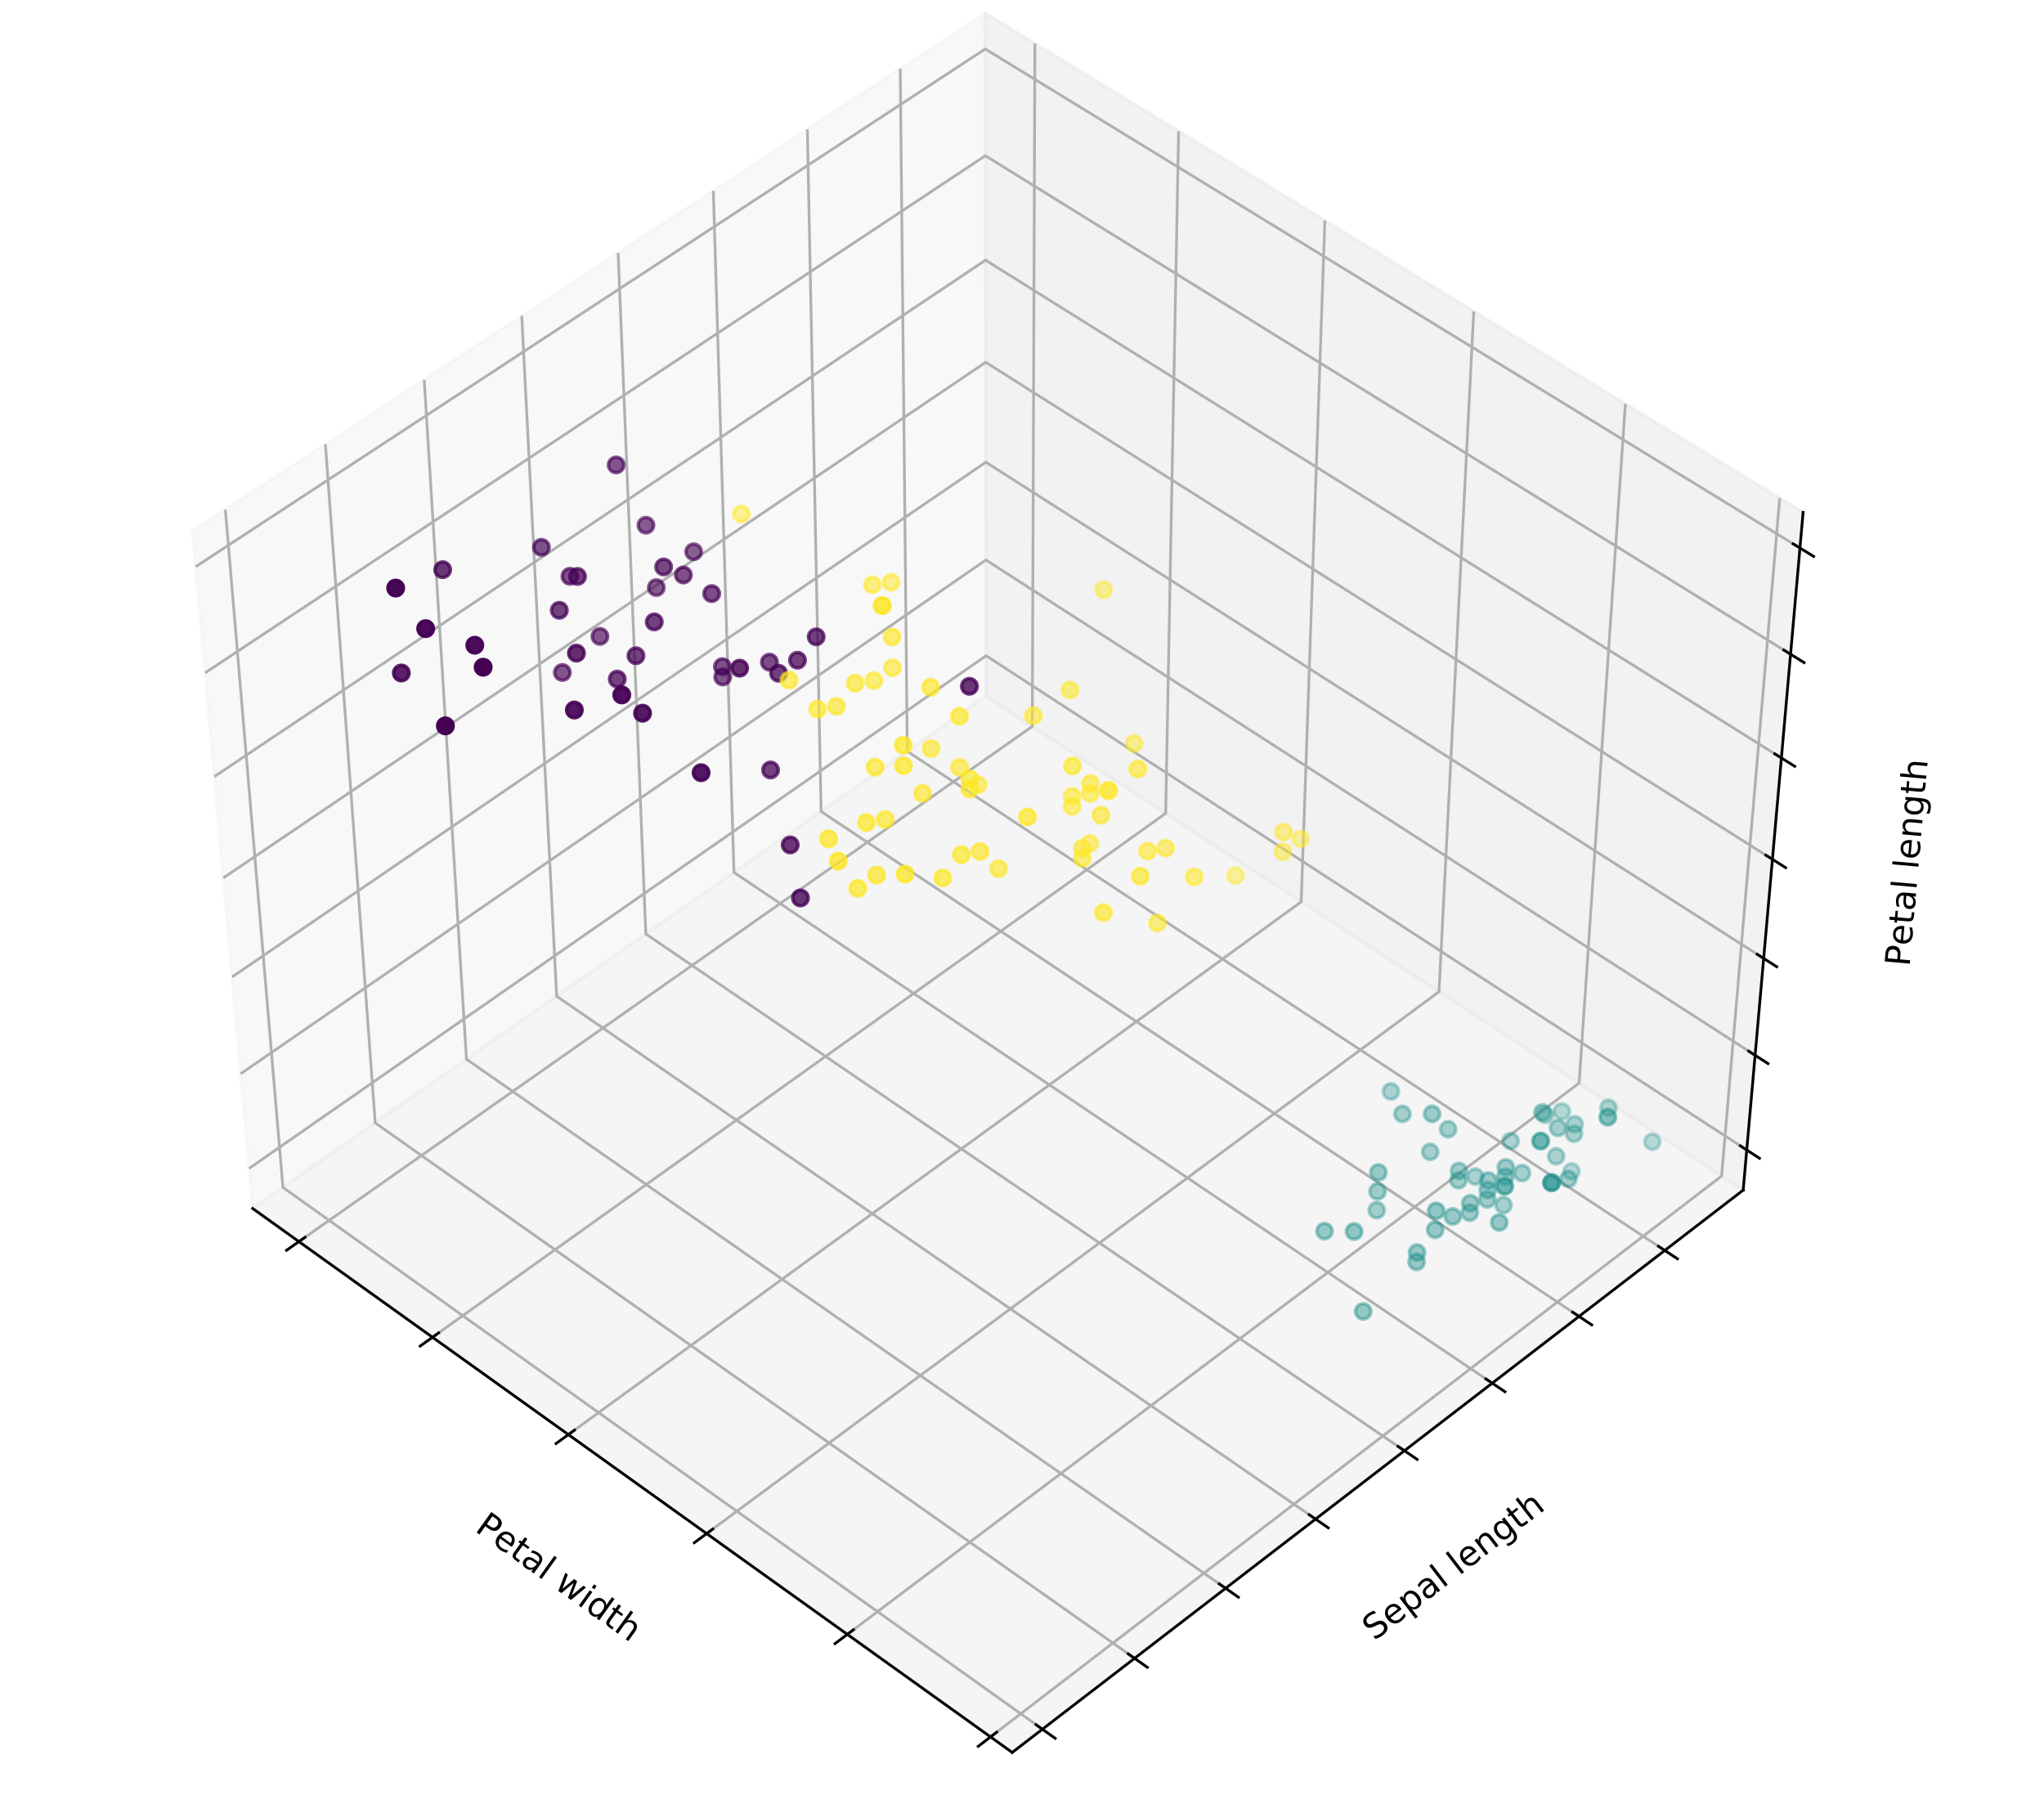 <?xml version="1.0" encoding="utf-8" standalone="no"?>
<!DOCTYPE svg PUBLIC "-//W3C//DTD SVG 1.1//EN"
  "http://www.w3.org/Graphics/SVG/1.1/DTD/svg11.dtd">
<!-- Created with matplotlib (http://matplotlib.org/) -->
<svg height="519pt" version="1.1" viewBox="0 0 591 519" width="591pt" xmlns="http://www.w3.org/2000/svg" xmlns:xlink="http://www.w3.org/1999/xlink">
 <defs>
  <style type="text/css">
*{stroke-linecap:butt;stroke-linejoin:round;}
  </style>
 </defs>
 <g id="figure_1">
  <g id="patch_1">
   <path d="M 0 519.12 
L 591.84 519.12 
L 591.84 0 
L 0 0 
z
" style="fill:#ffffff;"/>
  </g>
  <g id="patch_2">
   <path d="M 0 519.12 
L 562.248 519.12 
L 562.248 0 
L 0 0 
z
" style="fill:#ffffff;"/>
  </g>
  <g id="pane3d_1">
   <g id="patch_3">
    <path d="M 285.131 201.275 
L 73.061 349.354 
L 55.679 153.515 
L 284.856 3.808 
" style="fill:#f2f2f2;opacity:0.5;stroke:#f2f2f2;stroke-linejoin:miter;"/>
   </g>
  </g>
  <g id="pane3d_2">
   <g id="patch_4">
    <path d="M 504.026 344.037 
L 285.131 201.275 
L 284.856 3.808 
L 521.348 148.12 
" style="fill:#e6e6e6;opacity:0.5;stroke:#e6e6e6;stroke-linejoin:miter;"/>
   </g>
  </g>
  <g id="pane3d_3">
   <g id="patch_5">
    <path d="M 504.026 344.037 
L 285.131 201.275 
L 73.061 349.354 
L 292.671 506.597 
" style="fill:#ececec;opacity:0.5;stroke:#ececec;stroke-linejoin:miter;"/>
   </g>
  </g>
  <g id="axis3d_1">
   <g id="line2d_1">
    <path d="M 73.061 349.354 
L 292.671 506.597 
" style="fill:none;stroke:#000000;stroke-linecap:square;stroke-width:0.8;"/>
   </g>
   <g id="text_1">
    <!-- Petal width -->
    <defs>
     <path d="M 19.672 64.797 
L 19.672 37.406 
L 32.078 37.406 
Q 38.969 37.406 42.719 40.969 
Q 46.484 44.531 46.484 51.125 
Q 46.484 57.672 42.719 61.234 
Q 38.969 64.797 32.078 64.797 
z
M 9.812 72.906 
L 32.078 72.906 
Q 44.344 72.906 50.609 67.359 
Q 56.891 61.812 56.891 51.125 
Q 56.891 40.328 50.609 34.812 
Q 44.344 29.297 32.078 29.297 
L 19.672 29.297 
L 19.672 0 
L 9.812 0 
z
" id="DejaVuSans-50"/>
     <path d="M 56.203 29.594 
L 56.203 25.203 
L 14.891 25.203 
Q 15.484 15.922 20.484 11.062 
Q 25.484 6.203 34.422 6.203 
Q 39.594 6.203 44.453 7.469 
Q 49.312 8.734 54.109 11.281 
L 54.109 2.781 
Q 49.266 0.734 44.188 -0.344 
Q 39.109 -1.422 33.891 -1.422 
Q 20.797 -1.422 13.156 6.188 
Q 5.516 13.812 5.516 26.812 
Q 5.516 40.234 12.766 48.109 
Q 20.016 56 32.328 56 
Q 43.359 56 49.781 48.891 
Q 56.203 41.797 56.203 29.594 
z
M 47.219 32.234 
Q 47.125 39.594 43.094 43.984 
Q 39.062 48.391 32.422 48.391 
Q 24.906 48.391 20.391 44.141 
Q 15.875 39.891 15.188 32.172 
z
" id="DejaVuSans-65"/>
     <path d="M 18.312 70.219 
L 18.312 54.688 
L 36.812 54.688 
L 36.812 47.703 
L 18.312 47.703 
L 18.312 18.016 
Q 18.312 11.328 20.141 9.422 
Q 21.969 7.516 27.594 7.516 
L 36.812 7.516 
L 36.812 0 
L 27.594 0 
Q 17.188 0 13.234 3.875 
Q 9.281 7.766 9.281 18.016 
L 9.281 47.703 
L 2.688 47.703 
L 2.688 54.688 
L 9.281 54.688 
L 9.281 70.219 
z
" id="DejaVuSans-74"/>
     <path d="M 34.281 27.484 
Q 23.391 27.484 19.188 25 
Q 14.984 22.516 14.984 16.5 
Q 14.984 11.719 18.141 8.906 
Q 21.297 6.109 26.703 6.109 
Q 34.188 6.109 38.703 11.406 
Q 43.219 16.703 43.219 25.484 
L 43.219 27.484 
z
M 52.203 31.203 
L 52.203 0 
L 43.219 0 
L 43.219 8.297 
Q 40.141 3.328 35.547 0.953 
Q 30.953 -1.422 24.312 -1.422 
Q 15.922 -1.422 10.953 3.297 
Q 6 8.016 6 15.922 
Q 6 25.141 12.172 29.828 
Q 18.359 34.516 30.609 34.516 
L 43.219 34.516 
L 43.219 35.406 
Q 43.219 41.609 39.141 45 
Q 35.062 48.391 27.688 48.391 
Q 23 48.391 18.547 47.266 
Q 14.109 46.141 10.016 43.891 
L 10.016 52.203 
Q 14.938 54.109 19.578 55.047 
Q 24.219 56 28.609 56 
Q 40.484 56 46.344 49.844 
Q 52.203 43.703 52.203 31.203 
z
" id="DejaVuSans-61"/>
     <path d="M 9.422 75.984 
L 18.406 75.984 
L 18.406 0 
L 9.422 0 
z
" id="DejaVuSans-6c"/>
     <path id="DejaVuSans-20"/>
     <path d="M 4.203 54.688 
L 13.188 54.688 
L 24.422 12.016 
L 35.594 54.688 
L 46.188 54.688 
L 57.422 12.016 
L 68.609 54.688 
L 77.594 54.688 
L 63.281 0 
L 52.688 0 
L 40.922 44.828 
L 29.109 0 
L 18.5 0 
z
" id="DejaVuSans-77"/>
     <path d="M 9.422 54.688 
L 18.406 54.688 
L 18.406 0 
L 9.422 0 
z
M 9.422 75.984 
L 18.406 75.984 
L 18.406 64.594 
L 9.422 64.594 
z
" id="DejaVuSans-69"/>
     <path d="M 45.406 46.391 
L 45.406 75.984 
L 54.391 75.984 
L 54.391 0 
L 45.406 0 
L 45.406 8.203 
Q 42.578 3.328 38.25 0.953 
Q 33.938 -1.422 27.875 -1.422 
Q 17.969 -1.422 11.734 6.484 
Q 5.516 14.406 5.516 27.297 
Q 5.516 40.188 11.734 48.094 
Q 17.969 56 27.875 56 
Q 33.938 56 38.25 53.625 
Q 42.578 51.266 45.406 46.391 
z
M 14.797 27.297 
Q 14.797 17.391 18.875 11.75 
Q 22.953 6.109 30.078 6.109 
Q 37.203 6.109 41.297 11.75 
Q 45.406 17.391 45.406 27.297 
Q 45.406 37.203 41.297 42.844 
Q 37.203 48.484 30.078 48.484 
Q 22.953 48.484 18.875 42.844 
Q 14.797 37.203 14.797 27.297 
z
" id="DejaVuSans-64"/>
     <path d="M 54.891 33.016 
L 54.891 0 
L 45.906 0 
L 45.906 32.719 
Q 45.906 40.484 42.875 44.328 
Q 39.844 48.188 33.797 48.188 
Q 26.516 48.188 22.312 43.547 
Q 18.109 38.922 18.109 30.906 
L 18.109 0 
L 9.078 0 
L 9.078 75.984 
L 18.109 75.984 
L 18.109 46.188 
Q 21.344 51.125 25.703 53.562 
Q 30.078 56 35.797 56 
Q 45.219 56 50.047 50.172 
Q 54.891 44.344 54.891 33.016 
z
" id="DejaVuSans-68"/>
    </defs>
    <g transform="translate(137.018 442.443)rotate(-324.397)scale(0.1 -0.1)">
     <use xlink:href="#DejaVuSans-50"/>
     <use x="60.256" xlink:href="#DejaVuSans-65"/>
     <use x="121.779" xlink:href="#DejaVuSans-74"/>
     <use x="160.988" xlink:href="#DejaVuSans-61"/>
     <use x="222.268" xlink:href="#DejaVuSans-6c"/>
     <use x="250.051" xlink:href="#DejaVuSans-20"/>
     <use x="281.838" xlink:href="#DejaVuSans-77"/>
     <use x="363.625" xlink:href="#DejaVuSans-69"/>
     <use x="391.408" xlink:href="#DejaVuSans-64"/>
     <use x="454.885" xlink:href="#DejaVuSans-74"/>
     <use x="494.094" xlink:href="#DejaVuSans-68"/>
    </g>
   </g>
   <g id="Line3DCollection_1">
    <path d="M 286.396 502.105 
L 497.786 339.967 
L 514.583 143.992 
" style="fill:none;stroke:#b0b0b0;stroke-width:0.8;"/>
    <path d="M 244.993 472.46 
L 456.587 313.098 
L 469.952 116.757 
" style="fill:none;stroke:#b0b0b0;stroke-width:0.8;"/>
    <path d="M 204.312 443.332 
L 416.074 286.675 
L 426.122 90.011 
" style="fill:none;stroke:#b0b0b0;stroke-width:0.8;"/>
    <path d="M 164.336 414.708 
L 376.229 260.688 
L 383.072 63.741 
" style="fill:none;stroke:#b0b0b0;stroke-width:0.8;"/>
    <path d="M 125.046 386.576 
L 337.036 235.127 
L 340.781 37.935 
" style="fill:none;stroke:#b0b0b0;stroke-width:0.8;"/>
    <path d="M 86.424 358.922 
L 298.479 209.98 
L 299.228 12.579 
" style="fill:none;stroke:#b0b0b0;stroke-width:0.8;"/>
   </g>
   <g id="xtick_1">
    <g id="line2d_2">
     <path d="M 288.172 500.743 
L 282.84 504.833 
" style="fill:none;stroke:#000000;stroke-linecap:square;stroke-width:0.8;"/>
    </g>
   </g>
   <g id="xtick_2">
    <g id="line2d_3">
     <path d="M 246.77 471.121 
L 241.435 475.139 
" style="fill:none;stroke:#000000;stroke-linecap:square;stroke-width:0.8;"/>
    </g>
   </g>
   <g id="xtick_3">
    <g id="line2d_4">
     <path d="M 206.09 442.017 
L 200.753 445.965 
" style="fill:none;stroke:#000000;stroke-linecap:square;stroke-width:0.8;"/>
    </g>
   </g>
   <g id="xtick_4">
    <g id="line2d_5">
     <path d="M 166.114 413.416 
L 160.776 417.296 
" style="fill:none;stroke:#000000;stroke-linecap:square;stroke-width:0.8;"/>
    </g>
   </g>
   <g id="xtick_5">
    <g id="line2d_6">
     <path d="M 126.824 385.306 
L 121.485 389.12 
" style="fill:none;stroke:#000000;stroke-linecap:square;stroke-width:0.8;"/>
    </g>
   </g>
   <g id="xtick_6">
    <g id="line2d_7">
     <path d="M 88.202 357.673 
L 82.864 361.423 
" style="fill:none;stroke:#000000;stroke-linecap:square;stroke-width:0.8;"/>
    </g>
   </g>
  </g>
  <g id="axis3d_2">
   <g id="line2d_8">
    <path d="M 504.026 344.037 
L 292.671 506.597 
" style="fill:none;stroke:#000000;stroke-linecap:square;stroke-width:0.8;"/>
   </g>
   <g id="text_2">
    <!-- Sepal length -->
    <defs>
     <path d="M 53.516 70.516 
L 53.516 60.891 
Q 47.906 63.578 42.922 64.891 
Q 37.938 66.219 33.297 66.219 
Q 25.25 66.219 20.875 63.094 
Q 16.5 59.969 16.5 54.203 
Q 16.5 49.359 19.406 46.891 
Q 22.312 44.438 30.422 42.922 
L 36.375 41.703 
Q 47.406 39.594 52.656 34.297 
Q 57.906 29 57.906 20.125 
Q 57.906 9.516 50.797 4.047 
Q 43.703 -1.422 29.984 -1.422 
Q 24.812 -1.422 18.969 -0.25 
Q 13.141 0.922 6.891 3.219 
L 6.891 13.375 
Q 12.891 10.016 18.656 8.297 
Q 24.422 6.594 29.984 6.594 
Q 38.422 6.594 43.016 9.906 
Q 47.609 13.234 47.609 19.391 
Q 47.609 24.75 44.312 27.781 
Q 41.016 30.812 33.5 32.328 
L 27.484 33.5 
Q 16.453 35.688 11.516 40.375 
Q 6.594 45.062 6.594 53.422 
Q 6.594 63.094 13.406 68.656 
Q 20.219 74.219 32.172 74.219 
Q 37.312 74.219 42.625 73.281 
Q 47.953 72.359 53.516 70.516 
z
" id="DejaVuSans-53"/>
     <path d="M 18.109 8.203 
L 18.109 -20.797 
L 9.078 -20.797 
L 9.078 54.688 
L 18.109 54.688 
L 18.109 46.391 
Q 20.953 51.266 25.266 53.625 
Q 29.594 56 35.594 56 
Q 45.562 56 51.781 48.094 
Q 58.016 40.188 58.016 27.297 
Q 58.016 14.406 51.781 6.484 
Q 45.562 -1.422 35.594 -1.422 
Q 29.594 -1.422 25.266 0.953 
Q 20.953 3.328 18.109 8.203 
z
M 48.688 27.297 
Q 48.688 37.203 44.609 42.844 
Q 40.531 48.484 33.406 48.484 
Q 26.266 48.484 22.188 42.844 
Q 18.109 37.203 18.109 27.297 
Q 18.109 17.391 22.188 11.75 
Q 26.266 6.109 33.406 6.109 
Q 40.531 6.109 44.609 11.75 
Q 48.688 17.391 48.688 27.297 
z
" id="DejaVuSans-70"/>
     <path d="M 54.891 33.016 
L 54.891 0 
L 45.906 0 
L 45.906 32.719 
Q 45.906 40.484 42.875 44.328 
Q 39.844 48.188 33.797 48.188 
Q 26.516 48.188 22.312 43.547 
Q 18.109 38.922 18.109 30.906 
L 18.109 0 
L 9.078 0 
L 9.078 54.688 
L 18.109 54.688 
L 18.109 46.188 
Q 21.344 51.125 25.703 53.562 
Q 30.078 56 35.797 56 
Q 45.219 56 50.047 50.172 
Q 54.891 44.344 54.891 33.016 
z
" id="DejaVuSans-6e"/>
     <path d="M 45.406 27.984 
Q 45.406 37.75 41.375 43.109 
Q 37.359 48.484 30.078 48.484 
Q 22.859 48.484 18.828 43.109 
Q 14.797 37.75 14.797 27.984 
Q 14.797 18.266 18.828 12.891 
Q 22.859 7.516 30.078 7.516 
Q 37.359 7.516 41.375 12.891 
Q 45.406 18.266 45.406 27.984 
z
M 54.391 6.781 
Q 54.391 -7.172 48.188 -13.984 
Q 42 -20.797 29.203 -20.797 
Q 24.469 -20.797 20.266 -20.094 
Q 16.062 -19.391 12.109 -17.922 
L 12.109 -9.188 
Q 16.062 -11.328 19.922 -12.344 
Q 23.781 -13.375 27.781 -13.375 
Q 36.625 -13.375 41.016 -8.766 
Q 45.406 -4.156 45.406 5.172 
L 45.406 9.625 
Q 42.625 4.781 38.281 2.391 
Q 33.938 0 27.875 0 
Q 17.828 0 11.672 7.656 
Q 5.516 15.328 5.516 27.984 
Q 5.516 40.672 11.672 48.328 
Q 17.828 56 27.875 56 
Q 33.938 56 38.281 53.609 
Q 42.625 51.219 45.406 46.391 
L 45.406 54.688 
L 54.391 54.688 
z
" id="DejaVuSans-67"/>
    </defs>
    <g transform="translate(397.342 474.453)rotate(-37.565)scale(0.1 -0.1)">
     <use xlink:href="#DejaVuSans-53"/>
     <use x="63.477" xlink:href="#DejaVuSans-65"/>
     <use x="125" xlink:href="#DejaVuSans-70"/>
     <use x="188.477" xlink:href="#DejaVuSans-61"/>
     <use x="249.756" xlink:href="#DejaVuSans-6c"/>
     <use x="277.539" xlink:href="#DejaVuSans-20"/>
     <use x="309.326" xlink:href="#DejaVuSans-6c"/>
     <use x="337.109" xlink:href="#DejaVuSans-65"/>
     <use x="398.633" xlink:href="#DejaVuSans-6e"/>
     <use x="462.012" xlink:href="#DejaVuSans-67"/>
     <use x="525.488" xlink:href="#DejaVuSans-74"/>
     <use x="564.697" xlink:href="#DejaVuSans-68"/>
    </g>
   </g>
   <g id="Line3DCollection_2">
    <path d="M 260.299 19.85 
L 262.331 217.195 
L 481.349 361.479 
" style="fill:none;stroke:#b0b0b0;stroke-width:0.8;"/>
    <path d="M 233.439 37.396 
L 237.415 234.592 
L 456.554 380.549 
" style="fill:none;stroke:#b0b0b0;stroke-width:0.8;"/>
    <path d="M 206.251 55.156 
L 212.216 252.188 
L 431.464 399.846 
" style="fill:none;stroke:#b0b0b0;stroke-width:0.8;"/>
    <path d="M 178.728 73.135 
L 186.729 269.984 
L 406.074 419.375 
" style="fill:none;stroke:#b0b0b0;stroke-width:0.8;"/>
    <path d="M 150.863 91.337 
L 160.95 287.985 
L 380.378 439.138 
" style="fill:none;stroke:#b0b0b0;stroke-width:0.8;"/>
    <path d="M 122.652 109.766 
L 134.872 306.194 
L 354.372 459.141 
" style="fill:none;stroke:#b0b0b0;stroke-width:0.8;"/>
    <path d="M 94.086 128.426 
L 108.491 324.615 
L 328.048 479.388 
" style="fill:none;stroke:#b0b0b0;stroke-width:0.8;"/>
    <path d="M 65.159 147.322 
L 81.802 343.251 
L 301.401 499.882 
" style="fill:none;stroke:#b0b0b0;stroke-width:0.8;"/>
   </g>
   <g id="xtick_7">
    <g id="line2d_9">
     <path d="M 479.515 360.271 
L 485.02 363.897 
" style="fill:none;stroke:#000000;stroke-linecap:square;stroke-width:0.8;"/>
    </g>
   </g>
   <g id="xtick_8">
    <g id="line2d_10">
     <path d="M 454.719 379.327 
L 460.228 382.996 
" style="fill:none;stroke:#000000;stroke-linecap:square;stroke-width:0.8;"/>
    </g>
   </g>
   <g id="xtick_9">
    <g id="line2d_11">
     <path d="M 429.628 398.61 
L 435.141 402.323 
" style="fill:none;stroke:#000000;stroke-linecap:square;stroke-width:0.8;"/>
    </g>
   </g>
   <g id="xtick_10">
    <g id="line2d_12">
     <path d="M 404.236 418.123 
L 409.754 421.881 
" style="fill:none;stroke:#000000;stroke-linecap:square;stroke-width:0.8;"/>
    </g>
   </g>
   <g id="xtick_11">
    <g id="line2d_13">
     <path d="M 378.54 437.871 
L 384.06 441.675 
" style="fill:none;stroke:#000000;stroke-linecap:square;stroke-width:0.8;"/>
    </g>
   </g>
   <g id="xtick_12">
    <g id="line2d_14">
     <path d="M 352.532 457.859 
L 358.056 461.708 
" style="fill:none;stroke:#000000;stroke-linecap:square;stroke-width:0.8;"/>
    </g>
   </g>
   <g id="xtick_13">
    <g id="line2d_15">
     <path d="M 326.207 478.09 
L 331.734 481.986 
" style="fill:none;stroke:#000000;stroke-linecap:square;stroke-width:0.8;"/>
    </g>
   </g>
   <g id="xtick_14">
    <g id="line2d_16">
     <path d="M 299.559 498.569 
L 305.089 502.513 
" style="fill:none;stroke:#000000;stroke-linecap:square;stroke-width:0.8;"/>
    </g>
   </g>
  </g>
  <g id="axis3d_3">
   <g id="line2d_17">
    <path d="M 504.026 344.037 
L 521.348 148.12 
" style="fill:none;stroke:#000000;stroke-linecap:square;stroke-width:0.8;"/>
   </g>
   <g id="text_3">
    <!-- Petal length -->
    <g transform="translate(552.122 279.547)rotate(-84.947)scale(0.1 -0.1)">
     <use xlink:href="#DejaVuSans-50"/>
     <use x="60.256" xlink:href="#DejaVuSans-65"/>
     <use x="121.779" xlink:href="#DejaVuSans-74"/>
     <use x="160.988" xlink:href="#DejaVuSans-61"/>
     <use x="222.268" xlink:href="#DejaVuSans-6c"/>
     <use x="250.051" xlink:href="#DejaVuSans-20"/>
     <use x="281.838" xlink:href="#DejaVuSans-6c"/>
     <use x="309.621" xlink:href="#DejaVuSans-65"/>
     <use x="371.145" xlink:href="#DejaVuSans-6e"/>
     <use x="434.523" xlink:href="#DejaVuSans-67"/>
     <use x="498" xlink:href="#DejaVuSans-74"/>
     <use x="537.209" xlink:href="#DejaVuSans-68"/>
    </g>
   </g>
   <g id="Line3DCollection_3">
    <path d="M 505.051 332.443 
L 285.115 189.55 
L 72.033 337.766 
" style="fill:none;stroke:#b0b0b0;stroke-width:0.8;"/>
    <path d="M 507.472 305.062 
L 285.076 161.879 
L 69.604 310.399 
" style="fill:none;stroke:#b0b0b0;stroke-width:0.8;"/>
    <path d="M 509.948 277.061 
L 285.037 133.61 
L 67.119 282.411 
" style="fill:none;stroke:#b0b0b0;stroke-width:0.8;"/>
    <path d="M 512.48 248.419 
L 284.997 104.724 
L 64.578 253.781 
" style="fill:none;stroke:#b0b0b0;stroke-width:0.8;"/>
    <path d="M 515.071 219.114 
L 284.955 75.201 
L 61.978 224.487 
" style="fill:none;stroke:#b0b0b0;stroke-width:0.8;"/>
    <path d="M 517.723 189.122 
L 284.913 45.018 
L 59.317 194.505 
" style="fill:none;stroke:#b0b0b0;stroke-width:0.8;"/>
    <path d="M 520.438 158.419 
L 284.87 14.154 
L 56.593 163.811 
" style="fill:none;stroke:#b0b0b0;stroke-width:0.8;"/>
   </g>
   <g id="xtick_15">
    <g id="line2d_18">
     <path d="M 503.21 331.247 
L 508.737 334.838 
" style="fill:none;stroke:#000000;stroke-linecap:square;stroke-width:0.8;"/>
    </g>
   </g>
   <g id="xtick_16">
    <g id="line2d_19">
     <path d="M 505.609 303.862 
L 511.201 307.463 
" style="fill:none;stroke:#000000;stroke-linecap:square;stroke-width:0.8;"/>
    </g>
   </g>
   <g id="xtick_17">
    <g id="line2d_20">
     <path d="M 508.063 275.859 
L 513.721 279.468 
" style="fill:none;stroke:#000000;stroke-linecap:square;stroke-width:0.8;"/>
    </g>
   </g>
   <g id="xtick_18">
    <g id="line2d_21">
     <path d="M 510.573 247.214 
L 516.299 250.831 
" style="fill:none;stroke:#000000;stroke-linecap:square;stroke-width:0.8;"/>
    </g>
   </g>
   <g id="xtick_19">
    <g id="line2d_22">
     <path d="M 513.141 217.906 
L 518.936 221.531 
" style="fill:none;stroke:#000000;stroke-linecap:square;stroke-width:0.8;"/>
    </g>
   </g>
   <g id="xtick_20">
    <g id="line2d_23">
     <path d="M 515.769 187.912 
L 521.636 191.543 
" style="fill:none;stroke:#000000;stroke-linecap:square;stroke-width:0.8;"/>
    </g>
   </g>
   <g id="xtick_21">
    <g id="line2d_24">
     <path d="M 518.459 157.207 
L 524.399 160.844 
" style="fill:none;stroke:#000000;stroke-linecap:square;stroke-width:0.8;"/>
    </g>
   </g>
  </g>
  <g id="axes_1">
   <g id="Path3DCollection_1">
    <defs>
     <path d="M 0 2.236 
C 0.593 2.236 1.162 2 1.581 1.581 
C 2 1.162 2.236 0.593 2.236 0 
C 2.236 -0.593 2 -1.162 1.581 -1.581 
C 1.162 -2 0.593 -2.236 0 -2.236 
C -0.593 -2.236 -1.162 -2 -1.581 -1.581 
C -2 -1.162 -2.236 -0.593 -2.236 0 
C -2.236 0.593 -2 1.162 -1.581 1.581 
C -1.162 2 -0.593 2.236 0 2.236 
z
" id="C0_0_26f4bb2cdc"/>
    </defs>
    <g clip-path="url(#p0165c6cf53)">
     <use style="fill:#21918c;fill-opacity:0.404;stroke:#21918c;stroke-opacity:0.404;" x="430.02" xlink:href="#C0_0_26f4bb2cdc" y="346.725"/>
    </g>
    <g clip-path="url(#p0165c6cf53)">
     <use style="fill:#21918c;fill-opacity:0.382;stroke:#21918c;stroke-opacity:0.382;" x="440.093" xlink:href="#C0_0_26f4bb2cdc" y="339.107"/>
    </g>
    <g clip-path="url(#p0165c6cf53)">
     <use style="fill:#21918c;fill-opacity:0.349;stroke:#21918c;stroke-opacity:0.349;" x="449.939" xlink:href="#C0_0_26f4bb2cdc" y="334.25"/>
    </g>
    <g clip-path="url(#p0165c6cf53)">
     <use style="fill:#21918c;fill-opacity:0.359;stroke:#21918c;stroke-opacity:0.359;" x="455.299" xlink:href="#C0_0_26f4bb2cdc" y="325.012"/>
    </g>
    <g clip-path="url(#p0165c6cf53)">
     <use style="fill:#21918c;fill-opacity:0.393;stroke:#21918c;stroke-opacity:0.393;" x="435.062" xlink:href="#C0_0_26f4bb2cdc" y="342.911"/>
    </g>
    <g clip-path="url(#p0165c6cf53)">
     <use style="fill:#21918c;fill-opacity:0.437;stroke:#21918c;stroke-opacity:0.437;" x="398.547" xlink:href="#C0_0_26f4bb2cdc" y="338.915"/>
    </g>
    <g clip-path="url(#p0165c6cf53)">
     <use style="fill:#21918c;fill-opacity:0.332;stroke:#21918c;stroke-opacity:0.332;" x="446.788" xlink:href="#C0_0_26f4bb2cdc" y="322.289"/>
    </g>
    <g clip-path="url(#p0165c6cf53)">
     <use style="fill:#21918c;fill-opacity:0.404;stroke:#21918c;stroke-opacity:0.404;" x="435.226" xlink:href="#C0_0_26f4bb2cdc" y="340.182"/>
    </g>
    <g clip-path="url(#p0165c6cf53)">
     <use style="fill:#21918c;fill-opacity:0.326;stroke:#21918c;stroke-opacity:0.326;" x="465.068" xlink:href="#C0_0_26f4bb2cdc" y="320.217"/>
    </g>
    <g clip-path="url(#p0165c6cf53)">
     <use style="fill:#21918c;fill-opacity:0.409;stroke:#21918c;stroke-opacity:0.409;" x="448.63" xlink:href="#C0_0_26f4bb2cdc" y="341.892"/>
    </g>
    <g clip-path="url(#p0165c6cf53)">
     <use style="fill:#21918c;fill-opacity:0.449;stroke:#21918c;stroke-opacity:0.449;" x="414.962" xlink:href="#C0_0_26f4bb2cdc" y="355.497"/>
    </g>
    <g clip-path="url(#p0165c6cf53)">
     <use style="fill:#21918c;fill-opacity:0.392;stroke:#21918c;stroke-opacity:0.392;" x="445.462" xlink:href="#C0_0_26f4bb2cdc" y="329.842"/>
    </g>
    <g clip-path="url(#p0165c6cf53)">
     <use style="fill:#21918c;fill-opacity:0.387;stroke:#21918c;stroke-opacity:0.387;" x="453.469" xlink:href="#C0_0_26f4bb2cdc" y="340.812"/>
    </g>
    <g clip-path="url(#p0165c6cf53)">
     <use style="fill:#21918c;fill-opacity:0.3;stroke:#21918c;stroke-opacity:0.3;" x="477.747" xlink:href="#C0_0_26f4bb2cdc" y="330.07"/>
    </g>
    <g clip-path="url(#p0165c6cf53)">
     <use style="fill:#21918c;fill-opacity:0.462;stroke:#21918c;stroke-opacity:0.462;" x="394.145" xlink:href="#C0_0_26f4bb2cdc" y="379.103"/>
    </g>
    <g clip-path="url(#p0165c6cf53)">
     <use style="fill:#21918c;fill-opacity:0.45;stroke:#21918c;stroke-opacity:0.45;" x="382.968" xlink:href="#C0_0_26f4bb2cdc" y="355.893"/>
    </g>
    <g clip-path="url(#p0165c6cf53)">
     <use style="fill:#21918c;fill-opacity:0.395;stroke:#21918c;stroke-opacity:0.395;" x="398.055" xlink:href="#C0_0_26f4bb2cdc" y="349.841"/>
    </g>
    <g clip-path="url(#p0165c6cf53)">
     <use style="fill:#21918c;fill-opacity:0.388;stroke:#21918c;stroke-opacity:0.388;" x="421.688" xlink:href="#C0_0_26f4bb2cdc" y="341.204"/>
    </g>
    <g clip-path="url(#p0165c6cf53)">
     <use style="fill:#21918c;fill-opacity:0.488;stroke:#21918c;stroke-opacity:0.488;" x="391.519" xlink:href="#C0_0_26f4bb2cdc" y="356.011"/>
    </g>
    <g clip-path="url(#p0165c6cf53)">
     <use style="fill:#21918c;fill-opacity:0.399;stroke:#21918c;stroke-opacity:0.399;" x="421.837" xlink:href="#C0_0_26f4bb2cdc" y="338.474"/>
    </g>
    <g clip-path="url(#p0165c6cf53)">
     <use style="fill:#21918c;fill-opacity:0.47;stroke:#21918c;stroke-opacity:0.47;" x="415.247" xlink:href="#C0_0_26f4bb2cdc" y="350.028"/>
    </g>
    <g clip-path="url(#p0165c6cf53)">
     <use style="fill:#21918c;fill-opacity:0.382;stroke:#21918c;stroke-opacity:0.382;" x="413.524" xlink:href="#C0_0_26f4bb2cdc" y="332.97"/>
    </g>
    <g clip-path="url(#p0165c6cf53)">
     <use style="fill:#21918c;fill-opacity:0.307;stroke:#21918c;stroke-opacity:0.307;" x="454.375" xlink:href="#C0_0_26f4bb2cdc" y="338.619"/>
    </g>
    <g clip-path="url(#p0165c6cf53)">
     <use style="fill:#21918c;fill-opacity:0.387;stroke:#21918c;stroke-opacity:0.387;" x="405.5" xlink:href="#C0_0_26f4bb2cdc" y="322"/>
    </g>
    <g clip-path="url(#p0165c6cf53)">
     <use style="fill:#21918c;fill-opacity:0.424;stroke:#21918c;stroke-opacity:0.424;" x="445.99" xlink:href="#C0_0_26f4bb2cdc" y="321.592"/>
    </g>
    <g clip-path="url(#p0165c6cf53)">
     <use style="fill:#21918c;fill-opacity:0.414;stroke:#21918c;stroke-opacity:0.414;" x="435.391" xlink:href="#C0_0_26f4bb2cdc" y="337.446"/>
    </g>
    <g clip-path="url(#p0165c6cf53)">
     <use style="fill:#21918c;fill-opacity:0.382;stroke:#21918c;stroke-opacity:0.382;" x="418.719" xlink:href="#C0_0_26f4bb2cdc" y="326.442"/>
    </g>
    <g clip-path="url(#p0165c6cf53)">
     <use style="fill:#21918c;fill-opacity:0.426;stroke:#21918c;stroke-opacity:0.426;" x="425.118" xlink:href="#C0_0_26f4bb2cdc" y="347.821"/>
    </g>
    <g clip-path="url(#p0165c6cf53)">
     <use style="fill:#21918c;fill-opacity:0.416;stroke:#21918c;stroke-opacity:0.416;" x="424.965" xlink:href="#C0_0_26f4bb2cdc" y="350.548"/>
    </g>
    <g clip-path="url(#p0165c6cf53)">
     <use style="fill:#21918c;fill-opacity:0.381;stroke:#21918c;stroke-opacity:0.381;" x="450.479" xlink:href="#C0_0_26f4bb2cdc" y="326.053"/>
    </g>
    <g clip-path="url(#p0165c6cf53)">
     <use style="fill:#21918c;fill-opacity:0.392;stroke:#21918c;stroke-opacity:0.392;" x="445.462" xlink:href="#C0_0_26f4bb2cdc" y="329.842"/>
    </g>
    <g clip-path="url(#p0165c6cf53)">
     <use style="fill:#21918c;fill-opacity:0.416;stroke:#21918c;stroke-opacity:0.416;" x="398.301" xlink:href="#C0_0_26f4bb2cdc" y="344.39"/>
    </g>
    <g clip-path="url(#p0165c6cf53)">
     <use style="fill:#21918c;fill-opacity:0.443;stroke:#21918c;stroke-opacity:0.443;" x="433.49" xlink:href="#C0_0_26f4bb2cdc" y="353.377"/>
    </g>
    <g clip-path="url(#p0165c6cf53)">
     <use style="fill:#21918c;fill-opacity:0.449;stroke:#21918c;stroke-opacity:0.449;" x="409.729" xlink:href="#C0_0_26f4bb2cdc" y="362.072"/>
    </g>
    <g clip-path="url(#p0165c6cf53)">
     <use style="fill:#21918c;fill-opacity:0.409;stroke:#21918c;stroke-opacity:0.409;" x="448.63" xlink:href="#C0_0_26f4bb2cdc" y="341.892"/>
    </g>
    <g clip-path="url(#p0165c6cf53)">
     <use style="fill:#21918c;fill-opacity:0.372;stroke:#21918c;stroke-opacity:0.372;" x="434.736" xlink:href="#C0_0_26f4bb2cdc" y="348.352"/>
    </g>
    <g clip-path="url(#p0165c6cf53)">
     <use style="fill:#21918c;fill-opacity:0.439;stroke:#21918c;stroke-opacity:0.439;" x="409.593" xlink:href="#C0_0_26f4bb2cdc" y="364.79"/>
    </g>
    <g clip-path="url(#p0165c6cf53)">
     <use style="fill:#21918c;fill-opacity:0.409;stroke:#21918c;stroke-opacity:0.409;" x="448.63" xlink:href="#C0_0_26f4bb2cdc" y="341.892"/>
    </g>
    <g clip-path="url(#p0165c6cf53)">
     <use style="fill:#21918c;fill-opacity:0.316;stroke:#21918c;stroke-opacity:0.316;" x="464.872" xlink:href="#C0_0_26f4bb2cdc" y="322.946"/>
    </g>
    <g clip-path="url(#p0165c6cf53)">
     <use style="fill:#21918c;fill-opacity:0.415;stroke:#21918c;stroke-opacity:0.415;" x="430.178" xlink:href="#C0_0_26f4bb2cdc" y="343.997"/>
    </g>
    <g clip-path="url(#p0165c6cf53)">
     <use style="fill:#21918c;fill-opacity:0.366;stroke:#21918c;stroke-opacity:0.366;" x="426.578" xlink:href="#C0_0_26f4bb2cdc" y="340.128"/>
    </g>
    <g clip-path="url(#p0165c6cf53)">
     <use style="fill:#21918c;fill-opacity:0.311;stroke:#21918c;stroke-opacity:0.311;" x="451.591" xlink:href="#C0_0_26f4bb2cdc" y="321.263"/>
    </g>
    <g clip-path="url(#p0165c6cf53)">
     <use style="fill:#21918c;fill-opacity:0.316;stroke:#21918c;stroke-opacity:0.316;" x="464.872" xlink:href="#C0_0_26f4bb2cdc" y="322.946"/>
    </g>
    <g clip-path="url(#p0165c6cf53)">
     <use style="fill:#21918c;fill-opacity:0.349;stroke:#21918c;stroke-opacity:0.349;" x="402.162" xlink:href="#C0_0_26f4bb2cdc" y="315.514"/>
    </g>
    <g clip-path="url(#p0165c6cf53)">
     <use style="fill:#21918c;fill-opacity:0.425;stroke:#21918c;stroke-opacity:0.425;" x="414.084" xlink:href="#C0_0_26f4bb2cdc" y="321.983"/>
    </g>
    <g clip-path="url(#p0165c6cf53)">
     <use style="fill:#21918c;fill-opacity:0.355;stroke:#21918c;stroke-opacity:0.355;" x="436.783" xlink:href="#C0_0_26f4bb2cdc" y="329.828"/>
    </g>
    <g clip-path="url(#p0165c6cf53)">
     <use style="fill:#21918c;fill-opacity:0.425;stroke:#21918c;stroke-opacity:0.425;" x="430.337" xlink:href="#C0_0_26f4bb2cdc" y="341.263"/>
    </g>
    <g clip-path="url(#p0165c6cf53)">
     <use style="fill:#21918c;fill-opacity:0.348;stroke:#21918c;stroke-opacity:0.348;" x="455.113" xlink:href="#C0_0_26f4bb2cdc" y="327.746"/>
    </g>
    <g clip-path="url(#p0165c6cf53)">
     <use style="fill:#21918c;fill-opacity:0.437;stroke:#21918c;stroke-opacity:0.437;" x="420.046" xlink:href="#C0_0_26f4bb2cdc" y="351.654"/>
    </g>
    <g clip-path="url(#p0165c6cf53)">
     <use style="fill:#21918c;fill-opacity:0.393;stroke:#21918c;stroke-opacity:0.393;" x="435.062" xlink:href="#C0_0_26f4bb2cdc" y="342.911"/>
    </g>
    <g clip-path="url(#p0165c6cf53)">
     <use style="fill:#440154;fill-opacity:0.787;stroke:#440154;stroke-opacity:0.787;" x="231.442" xlink:href="#C0_0_26f4bb2cdc" y="259.576"/>
    </g>
    <g clip-path="url(#p0165c6cf53)">
     <use style="fill:#fde725;fill-opacity:0.674;stroke:#fde725;stroke-opacity:0.674;" x="255.955" xlink:href="#C0_0_26f4bb2cdc" y="236.922"/>
    </g>
    <g clip-path="url(#p0165c6cf53)">
     <use style="fill:#440154;fill-opacity:0.78;stroke:#440154;stroke-opacity:0.78;" x="228.481" xlink:href="#C0_0_26f4bb2cdc" y="244.249"/>
    </g>
    <g clip-path="url(#p0165c6cf53)">
     <use style="fill:#fde725;fill-opacity:0.548;stroke:#fde725;stroke-opacity:0.548;" x="320.496" xlink:href="#C0_0_26f4bb2cdc" y="228.532"/>
    </g>
    <g clip-path="url(#p0165c6cf53)">
     <use style="fill:#fde725;fill-opacity:0.698;stroke:#fde725;stroke-opacity:0.698;" x="250.499" xlink:href="#C0_0_26f4bb2cdc" y="237.788"/>
    </g>
    <g clip-path="url(#p0165c6cf53)">
     <use style="fill:#fde725;fill-opacity:0.626;stroke:#fde725;stroke-opacity:0.626;" x="310.078" xlink:href="#C0_0_26f4bb2cdc" y="221.436"/>
    </g>
    <g clip-path="url(#p0165c6cf53)">
     <use style="fill:#fde725;fill-opacity:0.668;stroke:#fde725;stroke-opacity:0.668;" x="253.011" xlink:href="#C0_0_26f4bb2cdc" y="221.785"/>
    </g>
    <g clip-path="url(#p0165c6cf53)">
     <use style="fill:#fde725;fill-opacity:0.453;stroke:#fde725;stroke-opacity:0.453;" x="376.078" xlink:href="#C0_0_26f4bb2cdc" y="242.523"/>
    </g>
    <g clip-path="url(#p0165c6cf53)">
     <use style="fill:#fde725;fill-opacity:0.744;stroke:#fde725;stroke-opacity:0.744;" x="261.7" xlink:href="#C0_0_26f4bb2cdc" y="252.682"/>
    </g>
    <g clip-path="url(#p0165c6cf53)">
     <use style="fill:#fde725;fill-opacity:0.486;stroke:#fde725;stroke-opacity:0.486;" x="327.902" xlink:href="#C0_0_26f4bb2cdc" y="214.912"/>
    </g>
    <g clip-path="url(#p0165c6cf53)">
     <use style="fill:#fde725;fill-opacity:0.486;stroke:#fde725;stroke-opacity:0.486;" x="371.118" xlink:href="#C0_0_26f4bb2cdc" y="240.516"/>
    </g>
    <g clip-path="url(#p0165c6cf53)">
     <use style="fill:#fde725;fill-opacity:0.582;stroke:#fde725;stroke-opacity:0.582;" x="282.841" xlink:href="#C0_0_26f4bb2cdc" y="226.842"/>
    </g>
    <g clip-path="url(#p0165c6cf53)">
     <use style="fill:#fde725;fill-opacity:0.657;stroke:#fde725;stroke-opacity:0.657;" x="319.037" xlink:href="#C0_0_26f4bb2cdc" y="263.824"/>
    </g>
    <g clip-path="url(#p0165c6cf53)">
     <use style="fill:#fde725;fill-opacity:0.678;stroke:#fde725;stroke-opacity:0.678;" x="280.384" xlink:href="#C0_0_26f4bb2cdc" y="225.173"/>
    </g>
    <g clip-path="url(#p0165c6cf53)">
     <use style="fill:#fde725;fill-opacity:0.516;stroke:#fde725;stroke-opacity:0.516;" x="315.112" xlink:href="#C0_0_26f4bb2cdc" y="243.819"/>
    </g>
    <g clip-path="url(#p0165c6cf53)">
     <use style="fill:#fde725;fill-opacity:0.716;stroke:#fde725;stroke-opacity:0.716;" x="248.018" xlink:href="#C0_0_26f4bb2cdc" y="256.812"/>
    </g>
    <g clip-path="url(#p0165c6cf53)">
     <use style="fill:#fde725;fill-opacity:0.58;stroke:#fde725;stroke-opacity:0.58;" x="298.783" xlink:href="#C0_0_26f4bb2cdc" y="206.87"/>
    </g>
    <g clip-path="url(#p0165c6cf53)">
     <use style="fill:#fde725;fill-opacity:0.645;stroke:#fde725;stroke-opacity:0.645;" x="329.696" xlink:href="#C0_0_26f4bb2cdc" y="253.305"/>
    </g>
    <g clip-path="url(#p0165c6cf53)">
     <use style="fill:#fde725;fill-opacity:0.651;stroke:#fde725;stroke-opacity:0.651;" x="266.741" xlink:href="#C0_0_26f4bb2cdc" y="229.354"/>
    </g>
    <g clip-path="url(#p0165c6cf53)">
     <use style="fill:#fde725;fill-opacity:0.582;stroke:#fde725;stroke-opacity:0.582;" x="331.806" xlink:href="#C0_0_26f4bb2cdc" y="246.046"/>
    </g>
    <g clip-path="url(#p0165c6cf53)">
     <use style="fill:#fde725;fill-opacity:0.598;stroke:#fde725;stroke-opacity:0.598;" x="258.025" xlink:href="#C0_0_26f4bb2cdc" y="193.032"/>
    </g>
    <g clip-path="url(#p0165c6cf53)">
     <use style="fill:#fde725;fill-opacity:0.618;stroke:#fde725;stroke-opacity:0.618;" x="288.722" xlink:href="#C0_0_26f4bb2cdc" y="251.097"/>
    </g>
    <g clip-path="url(#p0165c6cf53)">
     <use style="fill:#fde725;fill-opacity:0.708;stroke:#fde725;stroke-opacity:0.708;" x="261.228" xlink:href="#C0_0_26f4bb2cdc" y="221.357"/>
    </g>
    <g clip-path="url(#p0165c6cf53)">
     <use style="fill:#fde725;fill-opacity:0.713;stroke:#fde725;stroke-opacity:0.713;" x="297.09" xlink:href="#C0_0_26f4bb2cdc" y="236.164"/>
    </g>
    <g clip-path="url(#p0165c6cf53)">
     <use style="fill:#fde725;fill-opacity:0.687;stroke:#fde725;stroke-opacity:0.687;" x="272.605" xlink:href="#C0_0_26f4bb2cdc" y="253.793"/>
    </g>
    <g clip-path="url(#p0165c6cf53)">
     <use style="fill:#fde725;fill-opacity:0.704;stroke:#fde725;stroke-opacity:0.704;" x="253.45" xlink:href="#C0_0_26f4bb2cdc" y="252.983"/>
    </g>
    <g clip-path="url(#p0165c6cf53)">
     <use style="fill:#fde725;fill-opacity:0.774;stroke:#fde725;stroke-opacity:0.774;" x="242.358" xlink:href="#C0_0_26f4bb2cdc" y="248.923"/>
    </g>
    <g clip-path="url(#p0165c6cf53)">
     <use style="fill:#440154;fill-opacity:0.732;stroke:#440154;stroke-opacity:0.732;" x="222.801" xlink:href="#C0_0_26f4bb2cdc" y="222.579"/>
    </g>
    <g clip-path="url(#p0165c6cf53)">
     <use style="fill:#fde725;fill-opacity:0.627;stroke:#fde725;stroke-opacity:0.627;" x="277.474" xlink:href="#C0_0_26f4bb2cdc" y="221.823"/>
    </g>
    <g clip-path="url(#p0165c6cf53)">
     <use style="fill:#fde725;fill-opacity:0.567;stroke:#fde725;stroke-opacity:0.567;" x="334.673" xlink:href="#C0_0_26f4bb2cdc" y="266.805"/>
    </g>
    <g clip-path="url(#p0165c6cf53)">
     <use style="fill:#fde725;fill-opacity:0.559;stroke:#fde725;stroke-opacity:0.559;" x="337.007" xlink:href="#C0_0_26f4bb2cdc" y="245.171"/>
    </g>
    <g clip-path="url(#p0165c6cf53)">
     <use style="fill:#fde725;fill-opacity:0.565;stroke:#fde725;stroke-opacity:0.565;" x="345.277" xlink:href="#C0_0_26f4bb2cdc" y="253.506"/>
    </g>
    <g clip-path="url(#p0165c6cf53)">
     <use style="fill:#fde725;fill-opacity:0.588;stroke:#fde725;stroke-opacity:0.588;" x="312.937" xlink:href="#C0_0_26f4bb2cdc" y="248.125"/>
    </g>
    <g clip-path="url(#p0165c6cf53)">
     <use style="fill:#fde725;fill-opacity:0.677;stroke:#fde725;stroke-opacity:0.677;" x="269.079" xlink:href="#C0_0_26f4bb2cdc" y="198.666"/>
    </g>
    <g clip-path="url(#p0165c6cf53)">
     <use style="fill:#fde725;fill-opacity:0.557;stroke:#fde725;stroke-opacity:0.557;" x="309.361" xlink:href="#C0_0_26f4bb2cdc" y="199.447"/>
    </g>
    <g clip-path="url(#p0165c6cf53)">
     <use style="fill:#fde725;fill-opacity:0.61;stroke:#fde725;stroke-opacity:0.61;" x="269.214" xlink:href="#C0_0_26f4bb2cdc" y="216.391"/>
    </g>
    <g clip-path="url(#p0165c6cf53)">
     <use style="fill:#fde725;fill-opacity:0.733;stroke:#fde725;stroke-opacity:0.733;" x="239.565" xlink:href="#C0_0_26f4bb2cdc" y="242.476"/>
    </g>
    <g clip-path="url(#p0165c6cf53)">
     <use style="fill:#fde725;fill-opacity:0.686;stroke:#fde725;stroke-opacity:0.686;" x="277.978" xlink:href="#C0_0_26f4bb2cdc" y="247.06"/>
    </g>
    <g clip-path="url(#p0165c6cf53)">
     <use style="fill:#fde725;fill-opacity:0.57;stroke:#fde725;stroke-opacity:0.57;" x="315.263" xlink:href="#C0_0_26f4bb2cdc" y="229.366"/>
    </g>
    <g clip-path="url(#p0165c6cf53)">
     <use style="fill:#fde725;fill-opacity:0.548;stroke:#fde725;stroke-opacity:0.548;" x="320.496" xlink:href="#C0_0_26f4bb2cdc" y="228.532"/>
    </g>
    <g clip-path="url(#p0165c6cf53)">
     <use style="fill:#fde725;fill-opacity:0.608;stroke:#fde725;stroke-opacity:0.608;" x="328.975" xlink:href="#C0_0_26f4bb2cdc" y="222.297"/>
    </g>
    <g clip-path="url(#p0165c6cf53)">
     <use style="fill:#fde725;fill-opacity:0.667;stroke:#fde725;stroke-opacity:0.667;" x="280.394" xlink:href="#C0_0_26f4bb2cdc" y="228.114"/>
    </g>
    <g clip-path="url(#p0165c6cf53)">
     <use style="fill:#fde725;fill-opacity:0.599;stroke:#fde725;stroke-opacity:0.599;" x="312.965" xlink:href="#C0_0_26f4bb2cdc" y="245.231"/>
    </g>
    <g clip-path="url(#p0165c6cf53)">
     <use style="fill:#fde725;fill-opacity:0.464;stroke:#fde725;stroke-opacity:0.464;" x="370.933" xlink:href="#C0_0_26f4bb2cdc" y="246.241"/>
    </g>
    <g clip-path="url(#p0165c6cf53)">
     <use style="fill:#fde725;fill-opacity:0.581;stroke:#fde725;stroke-opacity:0.581;" x="315.293" xlink:href="#C0_0_26f4bb2cdc" y="226.456"/>
    </g>
    <g clip-path="url(#p0165c6cf53)">
     <use style="fill:#fde725;fill-opacity:0.61;stroke:#fde725;stroke-opacity:0.61;" x="318.321" xlink:href="#C0_0_26f4bb2cdc" y="235.651"/>
    </g>
    <g clip-path="url(#p0165c6cf53)">
     <use style="fill:#fde725;fill-opacity:0.593;stroke:#fde725;stroke-opacity:0.593;" x="310.005" xlink:href="#C0_0_26f4bb2cdc" y="230.205"/>
    </g>
    <g clip-path="url(#p0165c6cf53)">
     <use style="fill:#fde725;fill-opacity:0.663;stroke:#fde725;stroke-opacity:0.663;" x="283.363" xlink:href="#C0_0_26f4bb2cdc" y="246.174"/>
    </g>
    <g clip-path="url(#p0165c6cf53)">
     <use style="fill:#fde725;fill-opacity:0.427;stroke:#fde725;stroke-opacity:0.427;" x="357.26" xlink:href="#C0_0_26f4bb2cdc" y="253.112"/>
    </g>
    <g clip-path="url(#p0165c6cf53)">
     <use style="fill:#fde725;fill-opacity:0.582;stroke:#fde725;stroke-opacity:0.582;" x="309.98" xlink:href="#C0_0_26f4bb2cdc" y="233.114"/>
    </g>
    <g clip-path="url(#p0165c6cf53)">
     <use style="fill:#440154;fill-opacity:0.658;stroke:#440154;stroke-opacity:0.658;" x="178.158" xlink:href="#C0_0_26f4bb2cdc" y="134.404"/>
    </g>
    <g clip-path="url(#p0165c6cf53)">
     <use style="fill:#fde725;fill-opacity:0.602;stroke:#fde725;stroke-opacity:0.602;" x="255.064" xlink:href="#C0_0_26f4bb2cdc" y="175.069"/>
    </g>
    <g clip-path="url(#p0165c6cf53)">
     <use style="fill:#440154;fill-opacity:0.813;stroke:#440154;stroke-opacity:0.813;" x="166.671" xlink:href="#C0_0_26f4bb2cdc" y="188.813"/>
    </g>
    <g clip-path="url(#p0165c6cf53)">
     <use style="fill:#440154;fill-opacity:0.735;stroke:#440154;stroke-opacity:0.735;" x="235.994" xlink:href="#C0_0_26f4bb2cdc" y="184.093"/>
    </g>
    <g clip-path="url(#p0165c6cf53)">
     <use style="fill:#440154;fill-opacity:0.712;stroke:#440154;stroke-opacity:0.712;" x="191.879" xlink:href="#C0_0_26f4bb2cdc" y="163.887"/>
    </g>
    <g clip-path="url(#p0165c6cf53)">
     <use style="fill:#440154;fill-opacity:0.957;stroke:#440154;stroke-opacity:0.957;" x="137.281" xlink:href="#C0_0_26f4bb2cdc" y="186.524"/>
    </g>
    <g clip-path="url(#p0165c6cf53)">
     <use style="fill:#fde725;fill-opacity:0.466;stroke:#fde725;stroke-opacity:0.466;" x="319.107" xlink:href="#C0_0_26f4bb2cdc" y="170.487"/>
    </g>
    <g clip-path="url(#p0165c6cf53)">
     <use style="fill:#440154;fill-opacity:0.939;stroke:#440154;stroke-opacity:0.939;" x="179.78" xlink:href="#C0_0_26f4bb2cdc" y="200.889"/>
    </g>
    <g clip-path="url(#p0165c6cf53)">
     <use style="fill:#440154;fill-opacity:0.806;stroke:#440154;stroke-opacity:0.806;" x="213.856" xlink:href="#C0_0_26f4bb2cdc" y="193.147"/>
    </g>
    <g clip-path="url(#p0165c6cf53)">
     <use style="fill:#440154;fill-opacity:0.778;stroke:#440154;stroke-opacity:0.778;" x="127.995" xlink:href="#C0_0_26f4bb2cdc" y="164.686"/>
    </g>
    <g clip-path="url(#p0165c6cf53)">
     <use style="fill:#440154;fill-opacity:0.667;stroke:#440154;stroke-opacity:0.667;" x="208.974" xlink:href="#C0_0_26f4bb2cdc" y="195.693"/>
    </g>
    <g clip-path="url(#p0165c6cf53)">
     <use style="fill:#440154;fill-opacity:0.695;stroke:#440154;stroke-opacity:0.695;" x="222.476" xlink:href="#C0_0_26f4bb2cdc" y="191.408"/>
    </g>
    <g clip-path="url(#p0165c6cf53)">
     <use style="fill:#440154;fill-opacity:0.731;stroke:#440154;stroke-opacity:0.731;" x="183.878" xlink:href="#C0_0_26f4bb2cdc" y="189.555"/>
    </g>
    <g clip-path="url(#p0165c6cf53)">
     <use style="fill:#fde725;fill-opacity:0.562;stroke:#fde725;stroke-opacity:0.562;" x="252.268" xlink:href="#C0_0_26f4bb2cdc" y="169.037"/>
    </g>
    <g clip-path="url(#p0165c6cf53)">
     <use style="fill:#fde725;fill-opacity:0.518;stroke:#fde725;stroke-opacity:0.518;" x="214.356" xlink:href="#C0_0_26f4bb2cdc" y="148.577"/>
    </g>
    <g clip-path="url(#p0165c6cf53)">
     <use style="fill:#440154;fill-opacity:0.627;stroke:#440154;stroke-opacity:0.627;" x="189.769" xlink:href="#C0_0_26f4bb2cdc" y="169.858"/>
    </g>
    <g clip-path="url(#p0165c6cf53)">
     <use style="fill:#440154;fill-opacity:0.747;stroke:#440154;stroke-opacity:0.747;" x="225.113" xlink:href="#C0_0_26f4bb2cdc" y="194.619"/>
    </g>
    <g clip-path="url(#p0165c6cf53)">
     <use style="fill:#440154;fill-opacity:0.963;stroke:#440154;stroke-opacity:0.963;" x="123.079" xlink:href="#C0_0_26f4bb2cdc" y="181.724"/>
    </g>
    <g clip-path="url(#p0165c6cf53)">
     <use style="fill:#440154;fill-opacity:0.969;stroke:#440154;stroke-opacity:0.969;" x="114.401" xlink:href="#C0_0_26f4bb2cdc" y="169.996"/>
    </g>
    <g clip-path="url(#p0165c6cf53)">
     <use style="fill:#fde725;fill-opacity:0.683;stroke:#fde725;stroke-opacity:0.683;" x="277.409" xlink:href="#C0_0_26f4bb2cdc" y="207.074"/>
    </g>
    <g clip-path="url(#p0165c6cf53)">
     <use style="fill:#440154;fill-opacity:0.731;stroke:#440154;stroke-opacity:0.731;" x="161.717" xlink:href="#C0_0_26f4bb2cdc" y="176.424"/>
    </g>
    <g clip-path="url(#p0165c6cf53)">
     <use style="fill:#fde725;fill-opacity:0.54;stroke:#fde725;stroke-opacity:0.54;" x="257.645" xlink:href="#C0_0_26f4bb2cdc" y="168.345"/>
    </g>
    <g clip-path="url(#p0165c6cf53)">
     <use style="fill:#440154;stroke:#440154;" x="139.7" xlink:href="#C0_0_26f4bb2cdc" y="192.88"/>
    </g>
    <g clip-path="url(#p0165c6cf53)">
     <use style="fill:#fde725;fill-opacity:0.656;stroke:#fde725;stroke-opacity:0.656;" x="236.418" xlink:href="#C0_0_26f4bb2cdc" y="204.987"/>
    </g>
    <g clip-path="url(#p0165c6cf53)">
     <use style="fill:#440154;fill-opacity:0.742;stroke:#440154;stroke-opacity:0.742;" x="189.167" xlink:href="#C0_0_26f4bb2cdc" y="179.784"/>
    </g>
    <g clip-path="url(#p0165c6cf53)">
     <use style="fill:#440154;fill-opacity:0.891;stroke:#440154;stroke-opacity:0.891;" x="185.786" xlink:href="#C0_0_26f4bb2cdc" y="206.169"/>
    </g>
    <g clip-path="url(#p0165c6cf53)">
     <use style="fill:#fde725;fill-opacity:0.633;stroke:#fde725;stroke-opacity:0.633;" x="241.885" xlink:href="#C0_0_26f4bb2cdc" y="204.203"/>
    </g>
    <g clip-path="url(#p0165c6cf53)">
     <use style="fill:#fde725;fill-opacity:0.632;stroke:#fde725;stroke-opacity:0.632;" x="247.231" xlink:href="#C0_0_26f4bb2cdc" y="197.511"/>
    </g>
    <g clip-path="url(#p0165c6cf53)">
     <use style="fill:#440154;fill-opacity:0.694;stroke:#440154;stroke-opacity:0.694;" x="205.778" xlink:href="#C0_0_26f4bb2cdc" y="171.592"/>
    </g>
    <g clip-path="url(#p0165c6cf53)">
     <use style="fill:#440154;fill-opacity:0.903;stroke:#440154;stroke-opacity:0.903;" x="202.717" xlink:href="#C0_0_26f4bb2cdc" y="223.376"/>
    </g>
    <g clip-path="url(#p0165c6cf53)">
     <use style="fill:#440154;fill-opacity:0.909;stroke:#440154;stroke-opacity:0.909;" x="166.067" xlink:href="#C0_0_26f4bb2cdc" y="205.253"/>
    </g>
    <g clip-path="url(#p0165c6cf53)">
     <use style="fill:#440154;fill-opacity:0.99;stroke:#440154;stroke-opacity:0.99;" x="128.776" xlink:href="#C0_0_26f4bb2cdc" y="209.832"/>
    </g>
    <g clip-path="url(#p0165c6cf53)">
     <use style="fill:#440154;fill-opacity:0.677;stroke:#440154;stroke-opacity:0.677;" x="197.588" xlink:href="#C0_0_26f4bb2cdc" y="166.212"/>
    </g>
    <g clip-path="url(#p0165c6cf53)">
     <use style="fill:#fde725;fill-opacity:0.73;stroke:#fde725;stroke-opacity:0.73;" x="261.164" xlink:href="#C0_0_26f4bb2cdc" y="215.428"/>
    </g>
    <g clip-path="url(#p0165c6cf53)">
     <use style="fill:#440154;fill-opacity:0.78;stroke:#440154;stroke-opacity:0.78;" x="280.297" xlink:href="#C0_0_26f4bb2cdc" y="198.394"/>
    </g>
    <g clip-path="url(#p0165c6cf53)">
     <use style="fill:#440154;fill-opacity:0.875;stroke:#440154;stroke-opacity:0.875;" x="116.042" xlink:href="#C0_0_26f4bb2cdc" y="194.546"/>
    </g>
    <g clip-path="url(#p0165c6cf53)">
     <use style="fill:#440154;fill-opacity:0.631;stroke:#440154;stroke-opacity:0.631;" x="186.768" xlink:href="#C0_0_26f4bb2cdc" y="151.83"/>
    </g>
    <g clip-path="url(#p0165c6cf53)">
     <use style="fill:#440154;fill-opacity:0.735;stroke:#440154;stroke-opacity:0.735;" x="230.591" xlink:href="#C0_0_26f4bb2cdc" y="190.854"/>
    </g>
    <g clip-path="url(#p0165c6cf53)">
     <use style="fill:#fde725;fill-opacity:0.609;stroke:#fde725;stroke-opacity:0.609;" x="252.658" xlink:href="#C0_0_26f4bb2cdc" y="196.746"/>
    </g>
    <g clip-path="url(#p0165c6cf53)">
     <use style="fill:#440154;fill-opacity:0.732;stroke:#440154;stroke-opacity:0.732;" x="178.473" xlink:href="#C0_0_26f4bb2cdc" y="196.314"/>
    </g>
    <g clip-path="url(#p0165c6cf53)">
     <use style="fill:#440154;fill-opacity:0.678;stroke:#440154;stroke-opacity:0.678;" x="164.797" xlink:href="#C0_0_26f4bb2cdc" y="166.593"/>
    </g>
    <g clip-path="url(#p0165c6cf53)">
     <use style="fill:#440154;fill-opacity:0.663;stroke:#440154;stroke-opacity:0.663;" x="162.594" xlink:href="#C0_0_26f4bb2cdc" y="194.401"/>
    </g>
    <g clip-path="url(#p0165c6cf53)">
     <use style="fill:#fde725;fill-opacity:0.602;stroke:#fde725;stroke-opacity:0.602;" x="255.064" xlink:href="#C0_0_26f4bb2cdc" y="175.069"/>
    </g>
    <g clip-path="url(#p0165c6cf53)">
     <use style="fill:#440154;fill-opacity:0.742;stroke:#440154;stroke-opacity:0.742;" x="166.982" xlink:href="#C0_0_26f4bb2cdc" y="166.639"/>
    </g>
    <g clip-path="url(#p0165c6cf53)">
     <use style="fill:#440154;fill-opacity:0.672;stroke:#440154;stroke-opacity:0.672;" x="156.541" xlink:href="#C0_0_26f4bb2cdc" y="158.214"/>
    </g>
    <g clip-path="url(#p0165c6cf53)">
     <use style="fill:#440154;fill-opacity:0.651;stroke:#440154;stroke-opacity:0.651;" x="173.463" xlink:href="#C0_0_26f4bb2cdc" y="183.965"/>
    </g>
    <g clip-path="url(#p0165c6cf53)">
     <use style="fill:#fde725;fill-opacity:0.65;stroke:#fde725;stroke-opacity:0.65;" x="228.137" xlink:href="#C0_0_26f4bb2cdc" y="196.604"/>
    </g>
    <g clip-path="url(#p0165c6cf53)">
     <use style="fill:#440154;fill-opacity:0.679;stroke:#440154;stroke-opacity:0.679;" x="208.882" xlink:href="#C0_0_26f4bb2cdc" y="192.714"/>
    </g>
    <g clip-path="url(#p0165c6cf53)">
     <use style="fill:#440154;fill-opacity:0.614;stroke:#440154;stroke-opacity:0.614;" x="200.561" xlink:href="#C0_0_26f4bb2cdc" y="159.493"/>
    </g>
    <g clip-path="url(#p0165c6cf53)">
     <use style="fill:#fde725;fill-opacity:0.631;stroke:#fde725;stroke-opacity:0.631;" x="257.92" xlink:href="#C0_0_26f4bb2cdc" y="184.131"/>
    </g>
   </g>
  </g>
 </g>
 <defs>
  <clipPath id="p0165c6cf53">
   <rect height="519.12" width="562.248" x="0" y="0"/>
  </clipPath>
 </defs>
</svg>

